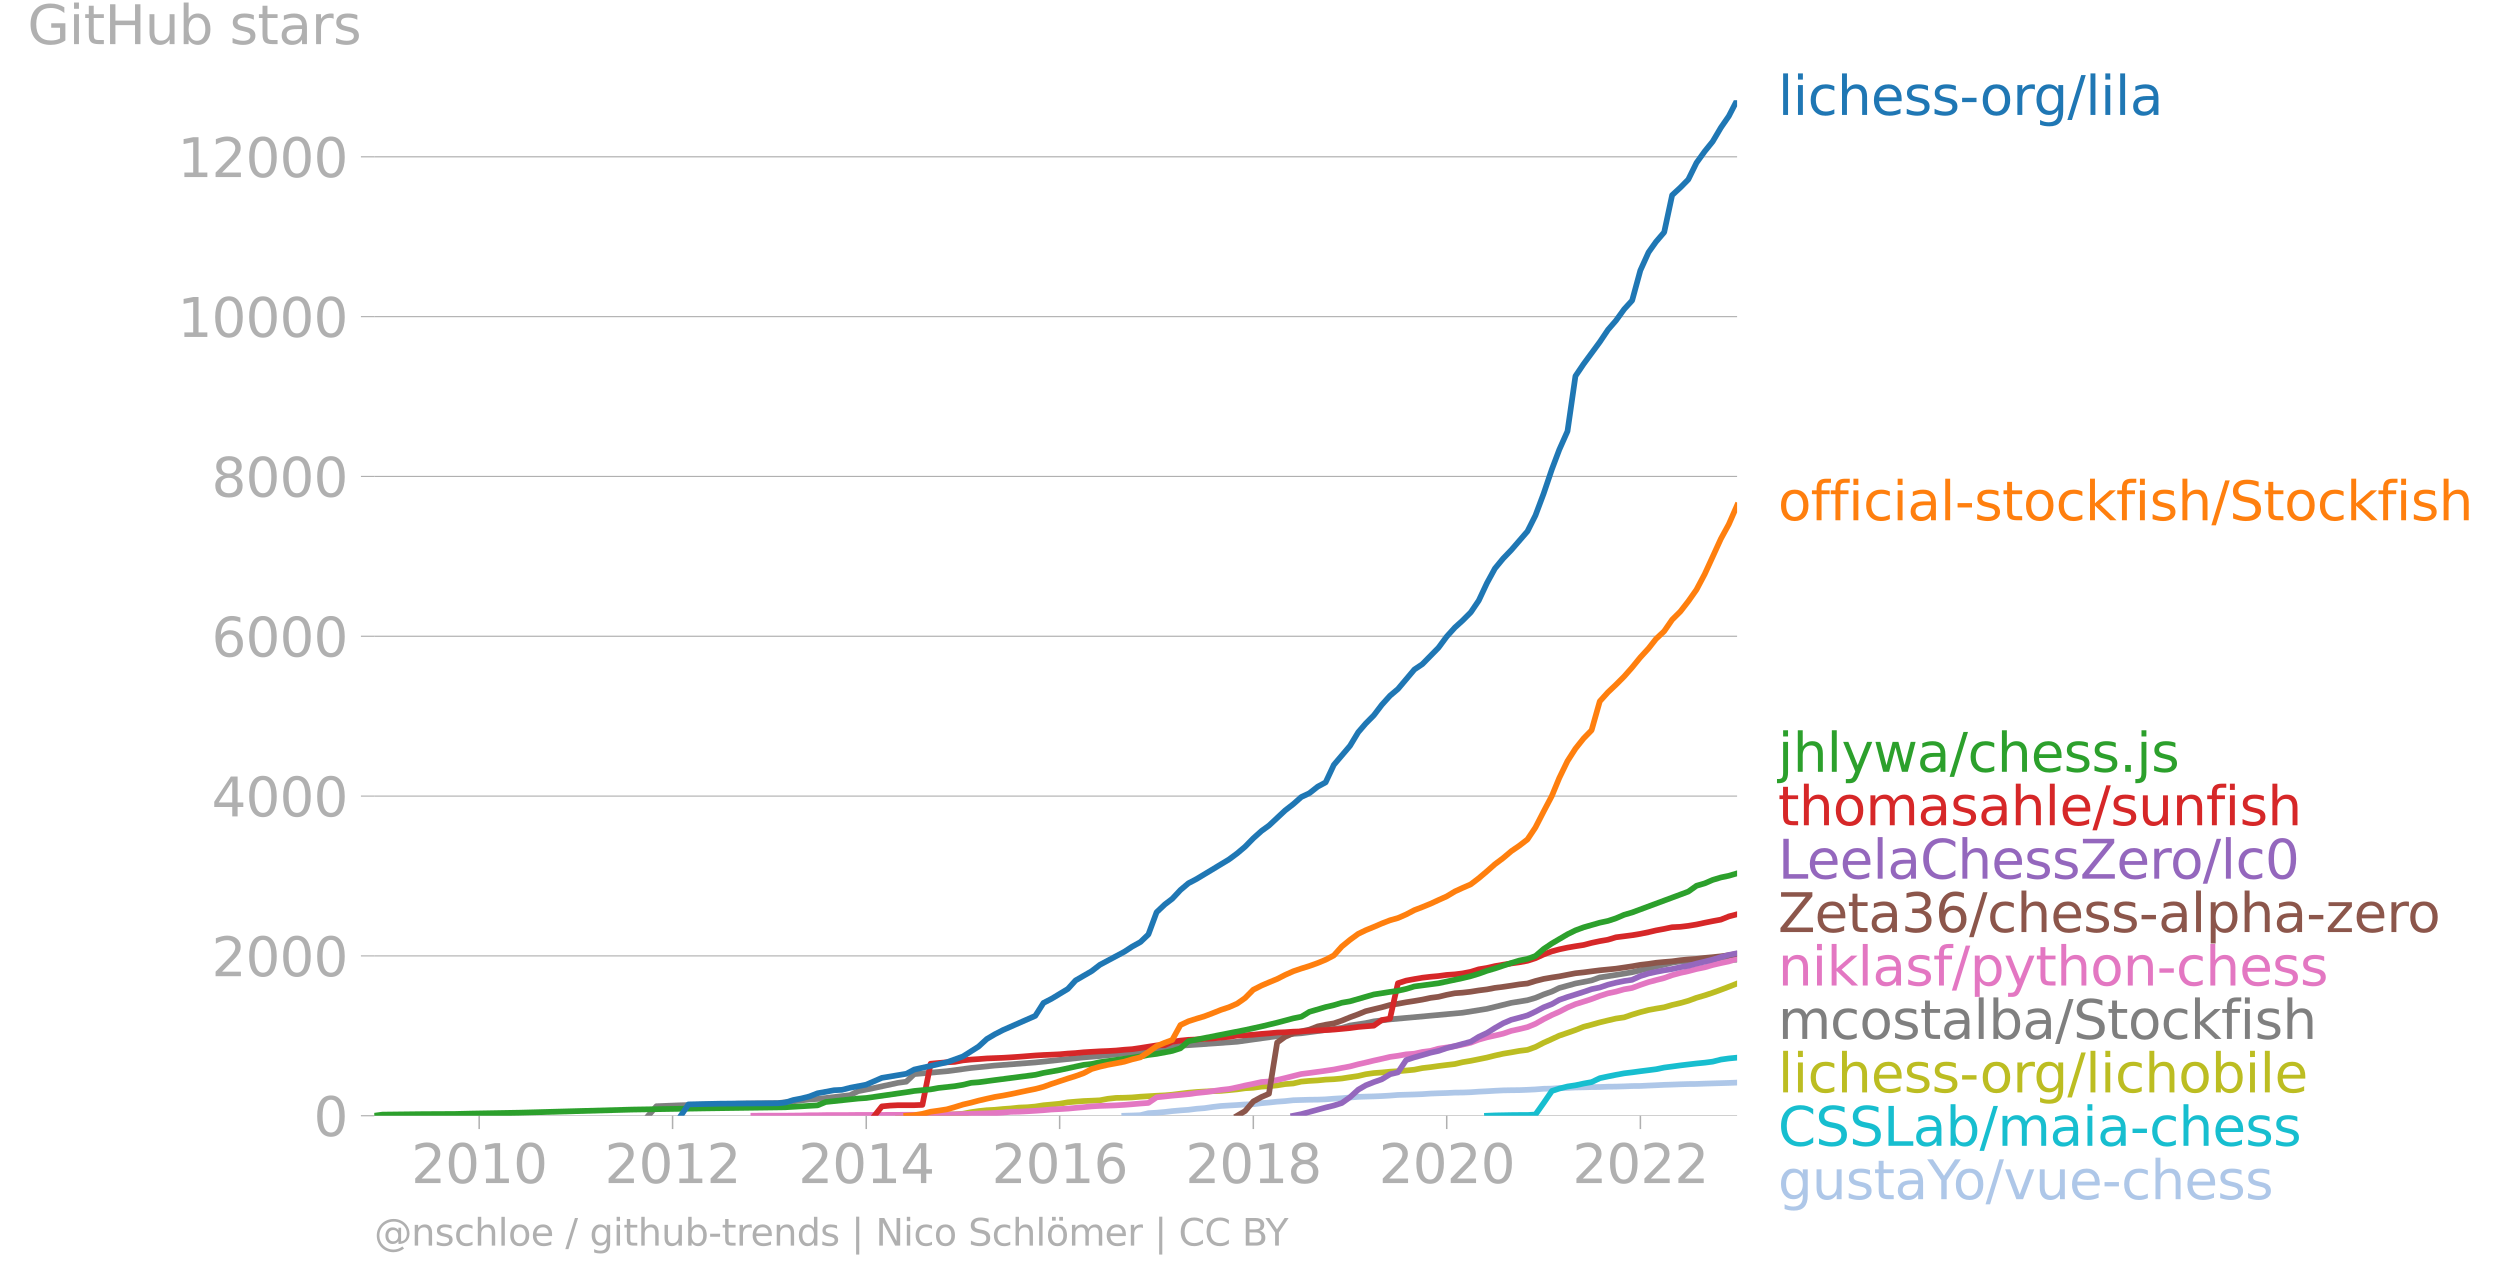 <svg xmlns="http://www.w3.org/2000/svg" xmlns:xlink="http://www.w3.org/1999/xlink" width="873.479" height="447.866" viewBox="0 0 655.109 335.899"><defs><style>*{stroke-linejoin:round;stroke-linecap:butt}</style></defs><g id="figure_1"><path id="patch_1" d="M0 335.9h655.109V0H0v335.9z" style="fill:none"/><g id="axes_1"><path id="patch_2" d="M98.073 292.372h357.12V26.26H98.073v266.112z" style="fill:none"/><g id="matplotlib.axis_1"><g id="xtick_1"><g id="line2d_1"><defs><path id="m036411ef02" d="M0 0v3.5" style="stroke:#b0b0b0;stroke-width:.4"/></defs><use xlink:href="#m036411ef02" x="125.565" y="292.372" style="fill:#b0b0b0;stroke:#b0b0b0;stroke-width:.4"/></g><g id="text_1" style="fill:#b0b0b0" transform="matrix(.14 0 0 -.14 107.75 310.01)"><defs><path id="DejaVuSans-32" d="M1228 531h2203V0H469v531q359 372 979 998 621 627 780 809 303 340 423 576 121 236 121 464 0 372-261 606-261 235-680 235-297 0-627-103-329-103-704-313v638q381 153 712 231 332 78 607 78 725 0 1156-363 431-362 431-968 0-288-108-546-107-257-392-607-78-91-497-524-418-433-1181-1211z" transform="scale(.016)"/><path id="DejaVuSans-30" d="M2034 4250q-487 0-733-480-245-479-245-1442 0-959 245-1439 246-480 733-480 491 0 736 480 246 480 246 1439 0 963-246 1442-245 480-736 480zm0 500q785 0 1199-621 414-620 414-1801 0-1178-414-1799Q2819-91 2034-91q-784 0-1198 620-414 621-414 1799 0 1181 414 1801 414 621 1198 621z" transform="scale(.016)"/><path id="DejaVuSans-31" d="M794 531h1031v3560L703 3866v575l1116 225h631V531h1031V0H794v531z" transform="scale(.016)"/></defs><use xlink:href="#DejaVuSans-32"/><use xlink:href="#DejaVuSans-30" x="63.623"/><use xlink:href="#DejaVuSans-31" x="127.246"/><use xlink:href="#DejaVuSans-30" x="190.869"/></g></g><g id="xtick_2"><use xlink:href="#m036411ef02" id="line2d_2" x="176.245" y="292.372" style="fill:#b0b0b0;stroke:#b0b0b0;stroke-width:.4"/><g id="text_2" style="fill:#b0b0b0" transform="matrix(.14 0 0 -.14 158.43 310.01)"><use xlink:href="#DejaVuSans-32"/><use xlink:href="#DejaVuSans-30" x="63.623"/><use xlink:href="#DejaVuSans-31" x="127.246"/><use xlink:href="#DejaVuSans-32" x="190.869"/></g></g><g id="xtick_3"><use xlink:href="#m036411ef02" id="line2d_3" x="226.995" y="292.372" style="fill:#b0b0b0;stroke:#b0b0b0;stroke-width:.4"/><g id="text_3" style="fill:#b0b0b0" transform="matrix(.14 0 0 -.14 209.18 310.01)"><defs><path id="DejaVuSans-34" d="M2419 4116 825 1625h1594v2491zm-166 550h794V1625h666v-525h-666V0h-628v1100H313v609l1940 2957z" transform="scale(.016)"/></defs><use xlink:href="#DejaVuSans-32"/><use xlink:href="#DejaVuSans-30" x="63.623"/><use xlink:href="#DejaVuSans-31" x="127.246"/><use xlink:href="#DejaVuSans-34" x="190.869"/></g></g><g id="xtick_4"><use xlink:href="#m036411ef02" id="line2d_4" x="277.674" y="292.372" style="fill:#b0b0b0;stroke:#b0b0b0;stroke-width:.4"/><g id="text_4" style="fill:#b0b0b0" transform="matrix(.14 0 0 -.14 259.86 310.01)"><defs><path id="DejaVuSans-36" d="M2113 2584q-425 0-674-291-248-290-248-796 0-503 248-796 249-292 674-292t673 292q248 293 248 796 0 506-248 796-248 291-673 291zm1253 1979v-575q-238 112-480 171-242 60-480 60-625 0-955-422-329-422-376-1275 184 272 462 417 279 145 613 145 703 0 1111-427 408-426 408-1160 0-719-425-1154Q2819-91 2113-91q-810 0-1238 620-428 621-428 1799 0 1106 525 1764t1409 658q238 0 480-47t505-140z" transform="scale(.016)"/></defs><use xlink:href="#DejaVuSans-32"/><use xlink:href="#DejaVuSans-30" x="63.623"/><use xlink:href="#DejaVuSans-31" x="127.246"/><use xlink:href="#DejaVuSans-36" x="190.869"/></g></g><g id="xtick_5"><use xlink:href="#m036411ef02" id="line2d_5" x="328.424" y="292.372" style="fill:#b0b0b0;stroke:#b0b0b0;stroke-width:.4"/><g id="text_5" style="fill:#b0b0b0" transform="matrix(.14 0 0 -.14 310.609 310.01)"><defs><path id="DejaVuSans-38" d="M2034 2216q-450 0-708-241-257-241-257-662 0-422 257-663 258-241 708-241t709 242q260 243 260 662 0 421-258 662-257 241-711 241zm-631 268q-406 100-633 378-226 279-226 679 0 559 398 884 399 325 1092 325 697 0 1094-325t397-884q0-400-227-679-226-278-629-378 456-106 710-416 255-309 255-755 0-679-414-1042Q2806-91 2034-91q-771 0-1186 362-414 363-414 1042 0 446 256 755 257 310 713 416zm-231 997q0-362 226-565 227-203 636-203 407 0 636 203 230 203 230 565 0 363-230 566-229 203-636 203-409 0-636-203-226-203-226-566z" transform="scale(.016)"/></defs><use xlink:href="#DejaVuSans-32"/><use xlink:href="#DejaVuSans-30" x="63.623"/><use xlink:href="#DejaVuSans-31" x="127.246"/><use xlink:href="#DejaVuSans-38" x="190.869"/></g></g><g id="xtick_6"><use xlink:href="#m036411ef02" id="line2d_6" x="379.104" y="292.372" style="fill:#b0b0b0;stroke:#b0b0b0;stroke-width:.4"/><g id="text_6" style="fill:#b0b0b0" transform="matrix(.14 0 0 -.14 361.289 310.01)"><use xlink:href="#DejaVuSans-32"/><use xlink:href="#DejaVuSans-30" x="63.623"/><use xlink:href="#DejaVuSans-32" x="127.246"/><use xlink:href="#DejaVuSans-30" x="190.869"/></g></g><g id="xtick_7"><use xlink:href="#m036411ef02" id="line2d_7" x="429.853" y="292.372" style="fill:#b0b0b0;stroke:#b0b0b0;stroke-width:.4"/><g id="text_7" style="fill:#b0b0b0" transform="matrix(.14 0 0 -.14 412.038 310.01)"><use xlink:href="#DejaVuSans-32"/><use xlink:href="#DejaVuSans-30" x="63.623"/><use xlink:href="#DejaVuSans-32" x="127.246"/><use xlink:href="#DejaVuSans-32" x="190.869"/></g></g></g><g id="matplotlib.axis_2"><g id="ytick_1"><path id="line2d_8" d="M98.073 292.372h357.12" clip-path="url(#p39584c2c31)" style="fill:none;stroke:#b0b0b0;stroke-width:.3;stroke-linecap:square"/><g id="line2d_9"><defs><path id="m93fa49e239" d="M0 0h-3.5" style="stroke:#b0b0b0;stroke-width:.3"/></defs><use xlink:href="#m93fa49e239" x="98.073" y="292.372" style="fill:#b0b0b0;stroke:#b0b0b0;stroke-width:.3"/></g><use xlink:href="#DejaVuSans-30" id="text_8" style="fill:#b0b0b0" transform="matrix(.14 0 0 -.14 82.166 297.69)"/></g><g id="ytick_2"><path id="line2d_10" d="M98.073 250.491h357.12" clip-path="url(#p39584c2c31)" style="fill:none;stroke:#b0b0b0;stroke-width:.3;stroke-linecap:square"/><use xlink:href="#m93fa49e239" id="line2d_11" x="98.073" y="250.491" style="fill:#b0b0b0;stroke:#b0b0b0;stroke-width:.3"/><g id="text_9" style="fill:#b0b0b0" transform="matrix(.14 0 0 -.14 55.443 255.81)"><use xlink:href="#DejaVuSans-32"/><use xlink:href="#DejaVuSans-30" x="63.623"/><use xlink:href="#DejaVuSans-30" x="127.246"/><use xlink:href="#DejaVuSans-30" x="190.869"/></g></g><g id="ytick_3"><path id="line2d_12" d="M98.073 208.61h357.12" clip-path="url(#p39584c2c31)" style="fill:none;stroke:#b0b0b0;stroke-width:.3;stroke-linecap:square"/><use xlink:href="#m93fa49e239" id="line2d_13" x="98.073" y="208.61" style="fill:#b0b0b0;stroke:#b0b0b0;stroke-width:.3"/><g id="text_10" style="fill:#b0b0b0" transform="matrix(.14 0 0 -.14 55.443 213.929)"><use xlink:href="#DejaVuSans-34"/><use xlink:href="#DejaVuSans-30" x="63.623"/><use xlink:href="#DejaVuSans-30" x="127.246"/><use xlink:href="#DejaVuSans-30" x="190.869"/></g></g><g id="ytick_4"><path id="line2d_14" d="M98.073 166.729h357.12" clip-path="url(#p39584c2c31)" style="fill:none;stroke:#b0b0b0;stroke-width:.3;stroke-linecap:square"/><use xlink:href="#m93fa49e239" id="line2d_15" x="98.073" y="166.729" style="fill:#b0b0b0;stroke:#b0b0b0;stroke-width:.3"/><g id="text_11" style="fill:#b0b0b0" transform="matrix(.14 0 0 -.14 55.443 172.048)"><use xlink:href="#DejaVuSans-36"/><use xlink:href="#DejaVuSans-30" x="63.623"/><use xlink:href="#DejaVuSans-30" x="127.246"/><use xlink:href="#DejaVuSans-30" x="190.869"/></g></g><g id="ytick_5"><path id="line2d_16" d="M98.073 124.848h357.12" clip-path="url(#p39584c2c31)" style="fill:none;stroke:#b0b0b0;stroke-width:.3;stroke-linecap:square"/><use xlink:href="#m93fa49e239" id="line2d_17" x="98.073" y="124.848" style="fill:#b0b0b0;stroke:#b0b0b0;stroke-width:.3"/><g id="text_12" style="fill:#b0b0b0" transform="matrix(.14 0 0 -.14 55.443 130.167)"><use xlink:href="#DejaVuSans-38"/><use xlink:href="#DejaVuSans-30" x="63.623"/><use xlink:href="#DejaVuSans-30" x="127.246"/><use xlink:href="#DejaVuSans-30" x="190.869"/></g></g><g id="ytick_6"><path id="line2d_18" d="M98.073 82.967h357.12" clip-path="url(#p39584c2c31)" style="fill:none;stroke:#b0b0b0;stroke-width:.3;stroke-linecap:square"/><use xlink:href="#m93fa49e239" id="line2d_19" x="98.073" y="82.967" style="fill:#b0b0b0;stroke:#b0b0b0;stroke-width:.3"/><g id="text_13" style="fill:#b0b0b0" transform="matrix(.14 0 0 -.14 46.536 88.286)"><use xlink:href="#DejaVuSans-31"/><use xlink:href="#DejaVuSans-30" x="63.623"/><use xlink:href="#DejaVuSans-30" x="127.246"/><use xlink:href="#DejaVuSans-30" x="190.869"/><use xlink:href="#DejaVuSans-30" x="254.492"/></g></g><g id="ytick_7"><path id="line2d_20" d="M98.073 41.086h357.12" clip-path="url(#p39584c2c31)" style="fill:none;stroke:#b0b0b0;stroke-width:.3;stroke-linecap:square"/><use xlink:href="#m93fa49e239" id="line2d_21" x="98.073" y="41.086" style="fill:#b0b0b0;stroke:#b0b0b0;stroke-width:.3"/><g id="text_14" style="fill:#b0b0b0" transform="matrix(.14 0 0 -.14 46.536 46.405)"><use xlink:href="#DejaVuSans-31"/><use xlink:href="#DejaVuSans-32" x="63.623"/><use xlink:href="#DejaVuSans-30" x="127.246"/><use xlink:href="#DejaVuSans-30" x="190.869"/><use xlink:href="#DejaVuSans-30" x="254.492"/></g></g><g id="text_15" style="fill:#b0b0b0" transform="matrix(.14 0 0 -.14 7.2 11.563)"><defs><path id="DejaVuSans-47" d="M3809 666v1253H2778v519h1656V434q-365-259-806-392-440-133-940-133-1094 0-1712 639-617 640-617 1780 0 1144 617 1783 618 639 1712 639 456 0 867-113 411-112 758-331v-672q-350 297-744 447t-828 150q-857 0-1287-478-429-478-429-1425 0-944 429-1422 430-478 1287-478 334 0 596 58 263 58 472 180z" transform="scale(.016)"/><path id="DejaVuSans-69" d="M603 3500h575V0H603v3500zm0 1363h575v-729H603v729z" transform="scale(.016)"/><path id="DejaVuSans-74" d="M1172 4494v-994h1184v-447H1172V1153q0-428 117-550t477-122h590V0h-590q-666 0-919 248-253 249-253 905v1900H172v447h422v994h578z" transform="scale(.016)"/><path id="DejaVuSans-48" d="M628 4666h631V2753h2294v1913h631V0h-631v2222H1259V0H628v4666z" transform="scale(.016)"/><path id="DejaVuSans-75" d="M544 1381v2119h575V1403q0-497 193-746 194-248 582-248 465 0 735 297 271 297 271 810v1984h575V0h-575v538q-209-319-486-474-276-155-642-155-603 0-916 375-312 375-312 1097zm1447 2203z" transform="scale(.016)"/><path id="DejaVuSans-62" d="M3116 1747q0 634-261 995t-717 361q-457 0-718-361t-261-995q0-634 261-995t718-361q456 0 717 361t261 995zM1159 2969q182 312 458 463 277 152 661 152 638 0 1036-506 399-506 399-1331T3314 415Q2916-91 2278-91q-384 0-661 152-276 152-458 464V0H581v4863h578V2969z" transform="scale(.016)"/><path id="DejaVuSans-73" d="M2834 3397v-544q-243 125-506 187-262 63-544 63-428 0-642-131t-214-394q0-200 153-314t616-217l197-44q612-131 870-370t258-667q0-488-386-773Q2250-91 1575-91q-281 0-586 55T347 128v594q319-166 628-249 309-82 613-82 406 0 624 139 219 139 219 392 0 234-158 359-157 125-692 241l-200 47q-534 112-772 345-237 233-237 639 0 494 350 762 350 269 994 269 318 0 599-47 282-46 519-140z" transform="scale(.016)"/><path id="DejaVuSans-61" d="M2194 1759q-697 0-966-159t-269-544q0-306 202-486 202-179 548-179 479 0 768 339t289 901v128h-572zm1147 238V0h-575v531q-197-318-491-470T1556-91q-537 0-855 302-317 302-317 808 0 590 395 890 396 300 1180 300h807v57q0 397-261 614t-733 217q-300 0-585-72-284-72-546-216v532q315 122 612 182 297 61 578 61 760 0 1135-394 375-393 375-1193z" transform="scale(.016)"/><path id="DejaVuSans-72" d="M2631 2963q-97 56-211 82-114 27-251 27-488 0-749-317t-261-911V0H581v3500h578v-544q182 319 472 473 291 155 707 155 59 0 131-8 72-7 159-23l3-590z" transform="scale(.016)"/></defs><use xlink:href="#DejaVuSans-47"/><use xlink:href="#DejaVuSans-69" x="77.49"/><use xlink:href="#DejaVuSans-74" x="105.273"/><use xlink:href="#DejaVuSans-48" x="144.482"/><use xlink:href="#DejaVuSans-75" x="219.678"/><use xlink:href="#DejaVuSans-62" x="283.057"/><use xlink:href="#DejaVuSans-20" x="346.533"/><use xlink:href="#DejaVuSans-73" x="378.32"/><use xlink:href="#DejaVuSans-74" x="430.42"/><use xlink:href="#DejaVuSans-61" x="469.629"/><use xlink:href="#DejaVuSans-72" x="530.908"/><use xlink:href="#DejaVuSans-73" x="572.021"/></g></g><path id="line2d_22" d="m294.614 292.372 2.083-.063 2.152-.084 2.083-.523 2.152-.126 2.152-.188 1.944-.23 2.152-.189 2.083-.147 2.152-.272 2.083-.167 2.152-.314 2.152-.252 2.083-.125 2.152-.126 2.083-.147 2.152-.062 2.152-.273 1.944-.167 2.152-.23 2.083-.147 2.152-.23 2.083-.063 2.152-.063 2.152-.021 2.083-.084 2.152-.167 2.083-.126 2.152-.188 2.152-.168 1.944-.063 2.152-.063 2.083-.083 2.152-.126 2.083-.168 2.152-.062 2.152-.063 2.083-.084 2.152-.147 2.083-.083 2.152-.063 2.152-.105 2.013-.02 2.152-.085 2.083-.146 2.152-.105 2.083-.125 2.152-.105 2.152-.042 2.083-.021 2.152-.084 2.083-.104 2.152-.168 2.152-.042 1.944-.146 2.152-.042 2.083-.105 2.152-.042 2.083-.063 2.152-.02 2.152-.084 2.083-.021 2.152-.063 2.083-.084 2.152-.02 2.152-.106 1.944-.083 2.152-.105 2.083-.063 2.152-.084 2.083-.062 2.152-.021 2.152-.084 2.083-.063 2.152-.063 2.083-.063 2.152-.083" clip-path="url(#p39584c2c31)" style="fill:none;stroke:#aec7e8;stroke-width:1.5;stroke-linecap:square"/><path id="line2d_23" d="m389.656 292.372 2.083-.084 2.152-.042 2.152-.042 2.083-.02h2.152l2.083-.126 2.152-3.036 2.152-3.142 1.944-.628 2.152-.544 2.083-.314 2.152-.461 2.083-.377 2.152-1.026 2.152-.46 2.083-.42 2.152-.397 2.083-.252 2.152-.293 2.152-.272 1.944-.251 2.152-.44 2.083-.272 2.152-.294 2.083-.25 2.152-.252 2.152-.21 2.083-.272 2.152-.544 2.083-.293 2.152-.21" clip-path="url(#p39584c2c31)" style="fill:none;stroke:#17becf;stroke-width:1.5;stroke-linecap:square"/><path id="line2d_24" d="m235.326 292.372 2.152-.084 2.082-.063 2.153-.041 2.152-.084 2.082-.063h2.153l2.082-.021 2.153-.168 2.152-.418 1.944-.273 2.152-.23 2.082-.105 2.153-.209 2.082-.147 2.153-.23 2.152-.084 2.082-.188 2.153-.335 2.082-.189 2.152-.21 2.153-.376 2.013-.168 2.152-.167 2.083-.084 2.152-.105 2.083-.397 2.152-.23 2.152-.043 2.083-.083 2.152-.189 2.083-.125 2.152-.126 2.152-.105 1.944-.167 2.152-.273 2.083-.25 2.152-.19 2.083-.125 2.152-.084 2.152-.083 2.083-.189 2.152-.21 2.083-.293 2.152-.125 2.152-.293 1.944-.126 2.152-.21 2.083-.334 2.152-.168 2.083-.482 2.152-.188 2.152-.126 2.083-.21 2.152-.104 2.083-.188 2.152-.335 2.152-.314 1.944-.461 2.152-.314 2.083-.147 2.152-.21 2.083-.125 2.152-.188 2.152-.21 2.083-.419 2.152-.25 2.083-.294 2.152-.272 2.152-.252 2.013-.481 2.152-.356 2.083-.419 2.152-.44 2.083-.523 2.152-.482 2.152-.356 2.083-.377 2.152-.272 2.083-.754 2.152-1.11 2.152-.963 1.944-.9 2.152-.733 2.083-.733 2.152-.859 2.083-.544 2.152-.608 2.152-.523 2.083-.482 2.152-.314 2.083-.712 2.152-.649 2.152-.565 1.944-.356 2.152-.356 2.083-.608 2.152-.502 2.083-.586 2.152-.796 2.152-.628 2.083-.691 2.152-.775 2.083-.796 2.152-.838" clip-path="url(#p39584c2c31)" style="fill:none;stroke:#bcbd22;stroke-width:1.5;stroke-linecap:square"/><g id="text_16" style="fill:#1f77b4" transform="matrix(.14 0 0 -.14 465.907 30.123)"><defs><path id="DejaVuSans-6c" d="M603 4863h575V0H603v4863z" transform="scale(.016)"/><path id="DejaVuSans-63" d="M3122 3366v-538q-244 135-489 202t-495 67q-560 0-870-355-309-354-309-995t309-996q310-354 870-354 250 0 495 67t489 202V134Q2881 22 2623-34q-257-57-548-57-791 0-1257 497-465 497-465 1341 0 856 470 1346 471 491 1290 491 265 0 518-55 253-54 491-163z" transform="scale(.016)"/><path id="DejaVuSans-68" d="M3513 2113V0h-575v2094q0 497-194 743-194 247-581 247-466 0-735-297-269-296-269-809V0H581v4863h578V2956q207 316 486 472 280 156 646 156 603 0 912-373 310-373 310-1098z" transform="scale(.016)"/><path id="DejaVuSans-65" d="M3597 1894v-281H953q38-594 358-905t892-311q331 0 642 81t618 244V178Q3153 47 2828-22t-659-69q-838 0-1327 487-489 488-489 1320 0 859 464 1363 464 505 1252 505 706 0 1117-455 411-454 411-1235zm-575 169q-6 471-264 752-258 282-683 282-481 0-770-272t-333-766l2050 4z" transform="scale(.016)"/><path id="DejaVuSans-2d" d="M313 2009h1684v-512H313v512z" transform="scale(.016)"/><path id="DejaVuSans-6f" d="M1959 3097q-462 0-731-361t-269-989q0-628 267-989 268-361 733-361 460 0 728 362 269 363 269 988 0 622-269 986-268 364-728 364zm0 487q750 0 1178-488 429-487 429-1349 0-859-429-1349Q2709-91 1959-91q-753 0-1180 489-426 490-426 1349 0 862 426 1349 427 488 1180 488z" transform="scale(.016)"/><path id="DejaVuSans-67" d="M2906 1791q0 625-258 968-257 344-723 344-462 0-720-344-258-343-258-968 0-622 258-966t720-344q466 0 723 344 258 344 258 966zm575-1357q0-893-397-1329-396-436-1215-436-303 0-572 45t-522 139v559q253-137 500-202 247-66 503-66 566 0 847 295t281 892v285q-178-310-456-463T1784 0Q1141 0 747 490 353 981 353 1791q0 812 394 1302 394 491 1037 491 388 0 666-153t456-462v531h575V434z" transform="scale(.016)"/><path id="DejaVuSans-2f" d="M1625 4666h531L531-594H0l1625 5260z" transform="scale(.016)"/></defs><use xlink:href="#DejaVuSans-6c"/><use xlink:href="#DejaVuSans-69" x="27.783"/><use xlink:href="#DejaVuSans-63" x="55.566"/><use xlink:href="#DejaVuSans-68" x="110.547"/><use xlink:href="#DejaVuSans-65" x="173.926"/><use xlink:href="#DejaVuSans-73" x="235.449"/><use xlink:href="#DejaVuSans-73" x="287.549"/><use xlink:href="#DejaVuSans-2d" x="339.648"/><use xlink:href="#DejaVuSans-6f" x="377.607"/><use xlink:href="#DejaVuSans-72" x="438.789"/><use xlink:href="#DejaVuSans-67" x="478.152"/><use xlink:href="#DejaVuSans-2f" x="541.629"/><use xlink:href="#DejaVuSans-6c" x="575.32"/><use xlink:href="#DejaVuSans-69" x="603.104"/><use xlink:href="#DejaVuSans-6c" x="630.887"/><use xlink:href="#DejaVuSans-61" x="658.67"/></g><g id="text_17" style="fill:#ff7f0e" transform="matrix(.14 0 0 -.14 465.907 136.333)"><defs><path id="DejaVuSans-66" d="M2375 4863v-479h-550q-309 0-430-125-120-125-120-450v-309h947v-447h-947V0H697v3053H147v447h550v244q0 584 272 851 272 268 862 268h544z" transform="scale(.016)"/><path id="DejaVuSans-6b" d="M581 4863h578V1991l1716 1509h734L1753 1863 3688 0h-750L1159 1709V0H581v4863z" transform="scale(.016)"/><path id="DejaVuSans-53" d="M3425 4513v-616q-359 172-678 256-319 85-616 85-515 0-795-200t-280-569q0-310 186-468 186-157 705-254l381-78q706-135 1042-474t336-907q0-679-455-1029Q2797-91 1919-91q-331 0-705 75-373 75-773 222v650q384-215 753-325 369-109 725-109 540 0 834 212 294 213 294 607 0 343-211 537t-692 291l-385 75q-706 140-1022 440-315 300-315 835 0 619 436 975t1201 356q329 0 669-60 341-59 697-177z" transform="scale(.016)"/></defs><use xlink:href="#DejaVuSans-6f"/><use xlink:href="#DejaVuSans-66" x="61.182"/><use xlink:href="#DejaVuSans-66" x="96.387"/><use xlink:href="#DejaVuSans-69" x="131.592"/><use xlink:href="#DejaVuSans-63" x="159.375"/><use xlink:href="#DejaVuSans-69" x="214.355"/><use xlink:href="#DejaVuSans-61" x="242.139"/><use xlink:href="#DejaVuSans-6c" x="303.418"/><use xlink:href="#DejaVuSans-2d" x="331.201"/><use xlink:href="#DejaVuSans-73" x="367.285"/><use xlink:href="#DejaVuSans-74" x="419.385"/><use xlink:href="#DejaVuSans-6f" x="458.594"/><use xlink:href="#DejaVuSans-63" x="519.775"/><use xlink:href="#DejaVuSans-6b" x="574.756"/><use xlink:href="#DejaVuSans-66" x="632.666"/><use xlink:href="#DejaVuSans-69" x="667.871"/><use xlink:href="#DejaVuSans-73" x="695.654"/><use xlink:href="#DejaVuSans-68" x="747.754"/><use xlink:href="#DejaVuSans-2f" x="811.133"/><use xlink:href="#DejaVuSans-53" x="844.824"/><use xlink:href="#DejaVuSans-74" x="908.301"/><use xlink:href="#DejaVuSans-6f" x="947.51"/><use xlink:href="#DejaVuSans-63" x="1008.691"/><use xlink:href="#DejaVuSans-6b" x="1063.672"/><use xlink:href="#DejaVuSans-66" x="1121.582"/><use xlink:href="#DejaVuSans-69" x="1156.787"/><use xlink:href="#DejaVuSans-73" x="1184.57"/><use xlink:href="#DejaVuSans-68" x="1236.67"/></g><g id="text_18" style="fill:#2ca02c" transform="matrix(.14 0 0 -.14 465.907 202.249)"><defs><path id="DejaVuSans-6a" d="M603 3500h575V-63q0-668-255-968-254-300-820-300h-219v487H38q328 0 446 152Q603-541 603-63v3563zm0 1363h575v-729H603v729z" transform="scale(.016)"/><path id="DejaVuSans-79" d="M2059-325q-243-625-475-815-231-191-618-191H506v481h338q237 0 368 113 132 112 291 531l103 262L191 3500h609L1894 763l1094 2737h609L2059-325z" transform="scale(.016)"/><path id="DejaVuSans-77" d="M269 3500h575l719-2731 715 2731h678l719-2731 716 2731h575L4050 0h-678l-753 2869L1863 0h-679L269 3500z" transform="scale(.016)"/><path id="DejaVuSans-2e" d="M684 794h660V0H684v794z" transform="scale(.016)"/></defs><use xlink:href="#DejaVuSans-6a"/><use xlink:href="#DejaVuSans-68" x="27.783"/><use xlink:href="#DejaVuSans-6c" x="91.162"/><use xlink:href="#DejaVuSans-79" x="118.945"/><use xlink:href="#DejaVuSans-77" x="178.125"/><use xlink:href="#DejaVuSans-61" x="259.912"/><use xlink:href="#DejaVuSans-2f" x="321.191"/><use xlink:href="#DejaVuSans-63" x="354.883"/><use xlink:href="#DejaVuSans-68" x="409.863"/><use xlink:href="#DejaVuSans-65" x="473.242"/><use xlink:href="#DejaVuSans-73" x="534.766"/><use xlink:href="#DejaVuSans-73" x="586.865"/><use xlink:href="#DejaVuSans-2e" x="638.965"/><use xlink:href="#DejaVuSans-6a" x="670.752"/><use xlink:href="#DejaVuSans-73" x="698.535"/></g><g id="text_19" style="fill:#d62728" transform="matrix(.14 0 0 -.14 465.907 216.249)"><defs><path id="DejaVuSans-6d" d="M3328 2828q216 388 516 572t706 184q547 0 844-383 297-382 297-1088V0h-578v2094q0 503-179 746-178 244-543 244-447 0-707-297-259-296-259-809V0h-578v2094q0 506-178 748t-550 242q-441 0-701-298-259-298-259-808V0H581v3500h578v-544q197 322 472 475t653 153q382 0 649-194 267-193 395-562z" transform="scale(.016)"/><path id="DejaVuSans-6e" d="M3513 2113V0h-575v2094q0 497-194 743-194 247-581 247-466 0-735-297-269-296-269-809V0H581v3500h578v-544q207 316 486 472 280 156 646 156 603 0 912-373 310-373 310-1098z" transform="scale(.016)"/></defs><use xlink:href="#DejaVuSans-74"/><use xlink:href="#DejaVuSans-68" x="39.209"/><use xlink:href="#DejaVuSans-6f" x="102.588"/><use xlink:href="#DejaVuSans-6d" x="163.77"/><use xlink:href="#DejaVuSans-61" x="261.182"/><use xlink:href="#DejaVuSans-73" x="322.461"/><use xlink:href="#DejaVuSans-61" x="374.561"/><use xlink:href="#DejaVuSans-68" x="435.84"/><use xlink:href="#DejaVuSans-6c" x="499.219"/><use xlink:href="#DejaVuSans-65" x="527.002"/><use xlink:href="#DejaVuSans-2f" x="588.525"/><use xlink:href="#DejaVuSans-73" x="622.217"/><use xlink:href="#DejaVuSans-75" x="674.316"/><use xlink:href="#DejaVuSans-6e" x="737.695"/><use xlink:href="#DejaVuSans-66" x="801.074"/><use xlink:href="#DejaVuSans-69" x="836.279"/><use xlink:href="#DejaVuSans-73" x="864.063"/><use xlink:href="#DejaVuSans-68" x="916.162"/></g><g id="text_20" style="fill:#9467bd" transform="matrix(.14 0 0 -.14 465.907 230.249)"><defs><path id="DejaVuSans-4c" d="M628 4666h631V531h2272V0H628v4666z" transform="scale(.016)"/><path id="DejaVuSans-43" d="M4122 4306v-665q-319 297-680 443-361 147-767 147-800 0-1225-489t-425-1414q0-922 425-1411t1225-489q406 0 767 147t680 444V359q-331-225-702-338-370-112-782-112-1060 0-1670 648-609 649-609 1771 0 1125 609 1773 610 649 1670 649 418 0 788-111 371-111 696-333z" transform="scale(.016)"/><path id="DejaVuSans-5a" d="M359 4666h3666v-482L1075 531h3022V0H288v481l2950 3653H359v532z" transform="scale(.016)"/></defs><use xlink:href="#DejaVuSans-4c"/><use xlink:href="#DejaVuSans-65" x="53.963"/><use xlink:href="#DejaVuSans-65" x="115.486"/><use xlink:href="#DejaVuSans-6c" x="177.01"/><use xlink:href="#DejaVuSans-61" x="204.793"/><use xlink:href="#DejaVuSans-43" x="266.072"/><use xlink:href="#DejaVuSans-68" x="335.896"/><use xlink:href="#DejaVuSans-65" x="399.275"/><use xlink:href="#DejaVuSans-73" x="460.799"/><use xlink:href="#DejaVuSans-73" x="512.898"/><use xlink:href="#DejaVuSans-5a" x="564.998"/><use xlink:href="#DejaVuSans-65" x="633.504"/><use xlink:href="#DejaVuSans-72" x="695.027"/><use xlink:href="#DejaVuSans-6f" x="733.891"/><use xlink:href="#DejaVuSans-2f" x="795.072"/><use xlink:href="#DejaVuSans-6c" x="828.764"/><use xlink:href="#DejaVuSans-63" x="856.547"/><use xlink:href="#DejaVuSans-30" x="911.527"/></g><g id="text_21" style="fill:#8c564b" transform="matrix(.14 0 0 -.14 465.907 244.249)"><defs><path id="DejaVuSans-33" d="M2597 2516q453-97 707-404 255-306 255-756 0-690-475-1069Q2609-91 1734-91q-293 0-604 58T488 141v609q262-153 574-231 313-78 654-78 593 0 904 234t311 681q0 413-289 645-289 233-804 233h-544v519h569q465 0 712 186t247 536q0 359-255 551-254 193-729 193-260 0-557-57-297-56-653-174v562q360 100 674 150t592 50q719 0 1137-327 419-326 419-882 0-388-222-655t-631-370z" transform="scale(.016)"/><path id="DejaVuSans-70" d="M1159 525v-1856H581v4831h578v-531q182 312 458 463 277 152 661 152 638 0 1036-506 399-506 399-1331T3314 415Q2916-91 2278-91q-384 0-661 152-276 152-458 464zm1957 1222q0 634-261 995t-717 361q-457 0-718-361t-261-995q0-634 261-995t718-361q456 0 717 361t261 995z" transform="scale(.016)"/><path id="DejaVuSans-7a" d="M353 3500h2731v-525L922 459h2162V0H275v525l2163 2516H353v459z" transform="scale(.016)"/></defs><use xlink:href="#DejaVuSans-5a"/><use xlink:href="#DejaVuSans-65" x="68.506"/><use xlink:href="#DejaVuSans-74" x="130.029"/><use xlink:href="#DejaVuSans-61" x="169.238"/><use xlink:href="#DejaVuSans-33" x="230.518"/><use xlink:href="#DejaVuSans-36" x="294.141"/><use xlink:href="#DejaVuSans-2f" x="357.764"/><use xlink:href="#DejaVuSans-63" x="391.455"/><use xlink:href="#DejaVuSans-68" x="446.436"/><use xlink:href="#DejaVuSans-65" x="509.814"/><use xlink:href="#DejaVuSans-73" x="571.338"/><use xlink:href="#DejaVuSans-73" x="623.438"/><use xlink:href="#DejaVuSans-2d" x="675.537"/><use xlink:href="#DejaVuSans-61" x="711.621"/><use xlink:href="#DejaVuSans-6c" x="772.9"/><use xlink:href="#DejaVuSans-70" x="800.684"/><use xlink:href="#DejaVuSans-68" x="864.16"/><use xlink:href="#DejaVuSans-61" x="927.539"/><use xlink:href="#DejaVuSans-2d" x="988.818"/><use xlink:href="#DejaVuSans-7a" x="1024.902"/><use xlink:href="#DejaVuSans-65" x="1077.393"/><use xlink:href="#DejaVuSans-72" x="1138.916"/><use xlink:href="#DejaVuSans-6f" x="1177.779"/></g><g id="text_22" style="fill:#e377c2" transform="matrix(.14 0 0 -.14 465.907 258.249)"><use xlink:href="#DejaVuSans-6e"/><use xlink:href="#DejaVuSans-69" x="63.379"/><use xlink:href="#DejaVuSans-6b" x="91.162"/><use xlink:href="#DejaVuSans-6c" x="149.072"/><use xlink:href="#DejaVuSans-61" x="176.855"/><use xlink:href="#DejaVuSans-73" x="238.135"/><use xlink:href="#DejaVuSans-66" x="290.234"/><use xlink:href="#DejaVuSans-2f" x="325.439"/><use xlink:href="#DejaVuSans-70" x="359.131"/><use xlink:href="#DejaVuSans-79" x="422.607"/><use xlink:href="#DejaVuSans-74" x="481.787"/><use xlink:href="#DejaVuSans-68" x="520.996"/><use xlink:href="#DejaVuSans-6f" x="584.375"/><use xlink:href="#DejaVuSans-6e" x="645.557"/><use xlink:href="#DejaVuSans-2d" x="708.936"/><use xlink:href="#DejaVuSans-63" x="745.02"/><use xlink:href="#DejaVuSans-68" x="800"/><use xlink:href="#DejaVuSans-65" x="863.379"/><use xlink:href="#DejaVuSans-73" x="924.902"/><use xlink:href="#DejaVuSans-73" x="977.002"/></g><g id="text_23" style="fill:#7f7f7f" transform="matrix(.14 0 0 -.14 465.907 272.249)"><use xlink:href="#DejaVuSans-6d"/><use xlink:href="#DejaVuSans-63" x="97.412"/><use xlink:href="#DejaVuSans-6f" x="152.393"/><use xlink:href="#DejaVuSans-73" x="213.574"/><use xlink:href="#DejaVuSans-74" x="265.674"/><use xlink:href="#DejaVuSans-61" x="304.883"/><use xlink:href="#DejaVuSans-6c" x="366.162"/><use xlink:href="#DejaVuSans-62" x="393.945"/><use xlink:href="#DejaVuSans-61" x="457.422"/><use xlink:href="#DejaVuSans-2f" x="518.701"/><use xlink:href="#DejaVuSans-53" x="552.393"/><use xlink:href="#DejaVuSans-74" x="615.869"/><use xlink:href="#DejaVuSans-6f" x="655.078"/><use xlink:href="#DejaVuSans-63" x="716.26"/><use xlink:href="#DejaVuSans-6b" x="771.24"/><use xlink:href="#DejaVuSans-66" x="829.15"/><use xlink:href="#DejaVuSans-69" x="864.355"/><use xlink:href="#DejaVuSans-73" x="892.139"/><use xlink:href="#DejaVuSans-68" x="944.238"/></g><g id="text_24" style="fill:#bcbd22" transform="matrix(.14 0 0 -.14 465.907 286.249)"><use xlink:href="#DejaVuSans-6c"/><use xlink:href="#DejaVuSans-69" x="27.783"/><use xlink:href="#DejaVuSans-63" x="55.566"/><use xlink:href="#DejaVuSans-68" x="110.547"/><use xlink:href="#DejaVuSans-65" x="173.926"/><use xlink:href="#DejaVuSans-73" x="235.449"/><use xlink:href="#DejaVuSans-73" x="287.549"/><use xlink:href="#DejaVuSans-2d" x="339.648"/><use xlink:href="#DejaVuSans-6f" x="377.607"/><use xlink:href="#DejaVuSans-72" x="438.789"/><use xlink:href="#DejaVuSans-67" x="478.152"/><use xlink:href="#DejaVuSans-2f" x="541.629"/><use xlink:href="#DejaVuSans-6c" x="575.32"/><use xlink:href="#DejaVuSans-69" x="603.104"/><use xlink:href="#DejaVuSans-63" x="630.887"/><use xlink:href="#DejaVuSans-68" x="685.867"/><use xlink:href="#DejaVuSans-6f" x="749.246"/><use xlink:href="#DejaVuSans-62" x="810.428"/><use xlink:href="#DejaVuSans-69" x="873.904"/><use xlink:href="#DejaVuSans-6c" x="901.688"/><use xlink:href="#DejaVuSans-65" x="929.471"/></g><g id="text_25" style="fill:#17becf" transform="matrix(.14 0 0 -.14 465.907 300.249)"><use xlink:href="#DejaVuSans-43"/><use xlink:href="#DejaVuSans-53" x="69.824"/><use xlink:href="#DejaVuSans-53" x="133.301"/><use xlink:href="#DejaVuSans-4c" x="196.777"/><use xlink:href="#DejaVuSans-61" x="252.49"/><use xlink:href="#DejaVuSans-62" x="313.77"/><use xlink:href="#DejaVuSans-2f" x="377.246"/><use xlink:href="#DejaVuSans-6d" x="410.938"/><use xlink:href="#DejaVuSans-61" x="508.35"/><use xlink:href="#DejaVuSans-69" x="569.629"/><use xlink:href="#DejaVuSans-61" x="597.412"/><use xlink:href="#DejaVuSans-2d" x="658.691"/><use xlink:href="#DejaVuSans-63" x="694.775"/><use xlink:href="#DejaVuSans-68" x="749.756"/><use xlink:href="#DejaVuSans-65" x="813.135"/><use xlink:href="#DejaVuSans-73" x="874.658"/><use xlink:href="#DejaVuSans-73" x="926.758"/></g><g id="text_26" style="fill:#aec7e8" transform="matrix(.14 0 0 -.14 465.907 314.249)"><defs><path id="DejaVuSans-59" d="M-13 4666h679l1293-1919 1285 1919h678L2272 2222V0h-634v2222L-13 4666z" transform="scale(.016)"/><path id="DejaVuSans-76" d="M191 3500h609L1894 563l1094 2937h609L2284 0h-781L191 3500z" transform="scale(.016)"/></defs><use xlink:href="#DejaVuSans-67"/><use xlink:href="#DejaVuSans-75" x="63.477"/><use xlink:href="#DejaVuSans-73" x="126.855"/><use xlink:href="#DejaVuSans-74" x="178.955"/><use xlink:href="#DejaVuSans-61" x="218.164"/><use xlink:href="#DejaVuSans-59" x="279.443"/><use xlink:href="#DejaVuSans-6f" x="327.277"/><use xlink:href="#DejaVuSans-2f" x="388.459"/><use xlink:href="#DejaVuSans-76" x="422.15"/><use xlink:href="#DejaVuSans-75" x="481.33"/><use xlink:href="#DejaVuSans-65" x="544.709"/><use xlink:href="#DejaVuSans-2d" x="606.232"/><use xlink:href="#DejaVuSans-63" x="642.316"/><use xlink:href="#DejaVuSans-68" x="697.297"/><use xlink:href="#DejaVuSans-65" x="760.676"/><use xlink:href="#DejaVuSans-73" x="822.199"/><use xlink:href="#DejaVuSans-73" x="874.299"/></g><g id="text_27" style="fill:#b0b0b0" transform="matrix(.097 0 0 -.097 98.073 326.408)"><defs><path id="DejaVuSans-40" d="M2381 1678q0-447 222-702 222-254 610-254 384 0 604 256 221 256 221 700 0 438-225 695-225 258-607 258-378 0-602-256-223-256-223-697zm1703-934q-187-241-429-355t-564-114q-538 0-874 389t-336 1014q0 625 337 1015 338 391 873 391 322 0 565-117 244-117 428-354v409h447V722q457 69 714 417 258 349 258 902 0 334-99 628-98 294-298 544-325 409-792 626t-1017 217q-384 0-738-102-353-101-653-301-490-319-767-836-276-517-276-1120 0-497 179-932 180-434 521-765 328-325 759-495 431-171 922-171 403 0 792 136t714 389l281-347q-390-303-851-464t-936-161q-578 0-1091 205-512 205-912 595Q841 78 631 592q-209 514-209 1105 0 569 212 1084 213 516 607 907 403 396 931 607t1119 211q662 0 1229-272 568-271 952-771 234-307 357-666 124-359 124-744 0-822-497-1297T4084 263v481z" transform="scale(.016)"/><path id="DejaVuSans-64" d="M2906 2969v1894h575V0h-575v525q-181-312-458-464-276-152-664-152-634 0-1033 506-398 507-398 1332t398 1331q399 506 1033 506 388 0 664-152 277-151 458-463zM947 1747q0-634 261-995t717-361q456 0 718 361 263 361 263 995t-263 995q-262 361-718 361t-717-361q-261-361-261-995z" transform="scale(.016)"/><path id="DejaVuSans-7c" d="M1344 4891v-6400H813v6400h531z" transform="scale(.016)"/><path id="DejaVuSans-4e" d="M628 4666h850L3547 763v3903h612V0h-850L1241 3903V0H628v4666z" transform="scale(.016)"/><path id="DejaVuSans-f6" d="M1959 3097q-462 0-731-361t-269-989q0-628 267-989 268-361 733-361 460 0 728 362 269 363 269 988 0 622-269 986-268 364-728 364zm0 487q750 0 1178-488 429-487 429-1349 0-859-429-1349Q2709-91 1959-91q-753 0-1180 489-426 490-426 1349 0 862 426 1349 427 488 1180 488zm295 1266h634v-631h-634v631zm-1222 0h634v-631h-634v631z" transform="scale(.016)"/><path id="DejaVuSans-42" d="M1259 2228V519h1013q509 0 754 211 246 211 246 645 0 438-246 645-245 208-754 208H1259zm0 1919V2741h935q462 0 688 173 227 174 227 530 0 353-227 528-226 175-688 175h-935zm-631 519h1613q722 0 1112-300 391-300 391-853 0-429-200-682t-588-315q466-100 724-418 258-317 258-792 0-625-425-966Q3088 0 2303 0H628v4666z" transform="scale(.016)"/></defs><use xlink:href="#DejaVuSans-40"/><use xlink:href="#DejaVuSans-6e" x="100"/><use xlink:href="#DejaVuSans-73" x="163.379"/><use xlink:href="#DejaVuSans-63" x="215.479"/><use xlink:href="#DejaVuSans-68" x="270.459"/><use xlink:href="#DejaVuSans-6c" x="333.838"/><use xlink:href="#DejaVuSans-6f" x="361.621"/><use xlink:href="#DejaVuSans-65" x="422.803"/><use xlink:href="#DejaVuSans-20" x="484.326"/><use xlink:href="#DejaVuSans-2f" x="516.113"/><use xlink:href="#DejaVuSans-20" x="549.805"/><use xlink:href="#DejaVuSans-67" x="581.592"/><use xlink:href="#DejaVuSans-69" x="645.068"/><use xlink:href="#DejaVuSans-74" x="672.852"/><use xlink:href="#DejaVuSans-68" x="712.061"/><use xlink:href="#DejaVuSans-75" x="775.439"/><use xlink:href="#DejaVuSans-62" x="838.818"/><use xlink:href="#DejaVuSans-2d" x="902.295"/><use xlink:href="#DejaVuSans-74" x="938.379"/><use xlink:href="#DejaVuSans-72" x="977.588"/><use xlink:href="#DejaVuSans-65" x="1016.451"/><use xlink:href="#DejaVuSans-6e" x="1077.975"/><use xlink:href="#DejaVuSans-64" x="1141.354"/><use xlink:href="#DejaVuSans-73" x="1204.83"/><use xlink:href="#DejaVuSans-20" x="1256.93"/><use xlink:href="#DejaVuSans-7c" x="1288.717"/><use xlink:href="#DejaVuSans-20" x="1322.408"/><use xlink:href="#DejaVuSans-4e" x="1354.195"/><use xlink:href="#DejaVuSans-69" x="1429"/><use xlink:href="#DejaVuSans-63" x="1456.783"/><use xlink:href="#DejaVuSans-6f" x="1511.764"/><use xlink:href="#DejaVuSans-20" x="1572.945"/><use xlink:href="#DejaVuSans-53" x="1604.732"/><use xlink:href="#DejaVuSans-63" x="1668.209"/><use xlink:href="#DejaVuSans-68" x="1723.189"/><use xlink:href="#DejaVuSans-6c" x="1786.568"/><use xlink:href="#DejaVuSans-f6" x="1814.352"/><use xlink:href="#DejaVuSans-6d" x="1875.533"/><use xlink:href="#DejaVuSans-65" x="1972.945"/><use xlink:href="#DejaVuSans-72" x="2034.469"/><use xlink:href="#DejaVuSans-20" x="2075.582"/><use xlink:href="#DejaVuSans-7c" x="2107.369"/><use xlink:href="#DejaVuSans-20" x="2141.061"/><use xlink:href="#DejaVuSans-43" x="2172.848"/><use xlink:href="#DejaVuSans-43" x="2242.672"/><use xlink:href="#DejaVuSans-20" x="2312.496"/><use xlink:href="#DejaVuSans-42" x="2344.283"/><use xlink:href="#DejaVuSans-59" x="2407.387"/></g><path id="line2d_25" d="m169.858 292.372 2.152-2.492 6.387-.251 12.636-.356 4.235-.105 8.539-.105 8.33-.963 2.083-.126 8.54-.984 2.082-1.047 4.305-.858 6.179-1.34 2.152-.294 2.082-1.989 8.54-.754 6.387-.858 6.178-.629 10.622-.816 12.705-1.32 4.235-.356 10.622-1.11 8.33-1.214 2.153-.377 14.857-1.047 14.718-2.073 2.083-.147 8.539-1.151 2.083-.252 2.152-.628 4.096-.628 2.152-.46 4.235-.524 10.622-.964 8.4-.774 6.387-1.026 6.387-1.57 4.235-.692 2.083-.607 2.152-.9 2.152-.755 1.944-.942 4.235-1.173 4.235-.816 2.152-.775 4.235-.65 4.235-.711 8.4-1.99 2.083-.502 2.152-.356 6.387-.168 8.47-.272h0" clip-path="url(#p39584c2c31)" style="fill:none;stroke:#7f7f7f;stroke-width:1.5;stroke-linecap:square"/><path id="line2d_26" d="m197.42 292.372 2.082-.02h6.249l2.152-.022 2.083-.02 2.152-.064h2.082l2.153-.042h4.234l2.153-.02 2.082-.021h6.249l2.152-.021h2.083l2.152-.021H241.713l2.152-.042 2.082-.042 2.153-.021 2.082-.02 2.153-.064 2.152-.063 1.944-.062 2.152-.063 2.082-.084 2.153-.126 2.082-.188 2.153-.042 2.152-.105 2.082-.125 2.153-.147 2.082-.188 2.152-.105 2.153-.126 2.013-.188 2.152-.189 2.083-.209 2.152-.126 2.083-.062 2.152-.084 2.152-.126 2.083-.167 2.152-.189 2.083-.146 2.152-1.466 2.152-.23 1.944-.21 2.152-.189 2.083-.209 2.152-.293 2.083-.21 2.152-.293 2.152-.314 2.083-.23 2.152-.44 2.083-.482 2.152-.44 2.152-.48 1.944-.127 2.152-.397 2.083-.503 2.152-.544 2.083-.524 2.152-.272 2.152-.293 2.083-.294 2.152-.314 2.083-.418 2.152-.398 2.152-.566 1.944-.44 2.152-.523 2.083-.46 2.152-.503 2.083-.293 2.152-.377 2.152-.168 2.083-.46 2.152-.273 2.083-.586 2.152-.314 2.152-.335 2.013-.419 2.152-.503 2.083-.795 2.152-.608 2.083-.46 2.152-.503 2.152-.733 2.083-.46 2.152-.524 2.083-.859 2.152-1.214 2.152-1.089 1.944-.859 2.152-1.11 2.083-.879 2.152-.67 2.083-.67 2.152-.817 2.152-.69 2.083-.44 2.152-.608 2.083-.356 2.152-.796 2.152-.733 1.944-.523 2.152-.544 2.083-.754 2.152-.587 2.083-.46 2.152-.566 2.152-.44 2.083-.607 2.152-.502 2.083-.44 2.152-.691" clip-path="url(#p39584c2c31)" style="fill:none;stroke:#e377c2;stroke-width:1.5;stroke-linecap:square"/><path id="line2d_27" d="m324.189 292.372 2.083-1.235 2.152-2.513 2.152-1.173 1.944-.838 2.152-13.423 2.083-1.507 2.152-.943 2.083-.481 2.152-.46 2.152-.838 2.083-.44 2.152-.356 2.083-.712 2.152-.88 2.152-.795 1.944-.796 2.152-.524 2.083-.502 2.152-.608 2.083-.314 2.152-.398 2.152-.335 2.083-.356 2.152-.46 2.083-.272 2.152-.524 2.152-.419 2.013-.146 2.152-.252 2.083-.335 2.152-.272 2.083-.398 2.152-.272 2.152-.314 2.083-.335 2.152-.23 2.083-.65 2.152-.544 2.152-.377 1.944-.293 2.152-.42 2.083-.397 2.152-.23 2.083-.272 2.152-.273 2.152-.21 2.083-.209 2.152-.314 2.083-.314 2.152-.377 2.152-.251 1.944-.293 2.152-.21 2.083-.167 2.152-.293 2.083-.21 2.152-.146 2.152-.252 2.083-.188 2.152-.23 2.083-.273 2.152-.397" clip-path="url(#p39584c2c31)" style="fill:none;stroke:#8c564b;stroke-width:1.5;stroke-linecap:square"/><path id="line2d_28" d="m338.907 292.372 2.083-.419 2.152-.586 2.152-.586 2.083-.566 2.152-.523 2.083-.65 2.152-1.528 2.152-1.969 1.944-1.13 2.152-.859 2.083-.733 2.152-1.32 2.083-.502 2.152-3.225 2.152-.712 2.083-.586 2.152-.628 2.083-.46 2.152-.734 2.152-.544 2.013-.566 2.152-.586 2.083-1.277 2.152-1.005 2.083-1.299 2.152-1.235 2.152-.922 2.083-.544 2.152-.607 2.083-.984 2.152-1.131 2.152-.838 1.944-1.11 2.152-.754 2.083-.649 2.152-.69 2.083-.713 2.152-.44 2.152-.732 2.083-.524 2.152-.44 2.083-.314 2.152-.984 2.152-.67 1.944-.419 2.152-.419 2.083-.335 2.152-.481 2.083-.356 2.152-.587 2.152-.502 2.083-.545 2.152-.649 2.083-.586 2.152-.419" clip-path="url(#p39584c2c31)" style="fill:none;stroke:#9467bd;stroke-width:1.5;stroke-linecap:square"/><path id="line2d_29" d="m229.147 292.372 1.944-2.45 2.152-.21 2.083-.104h4.234l2.153-.084 2.152-10.784 2.082-.189 2.153-.188 2.082-.105 2.153-.398 2.152-.21 1.944-.125 2.152-.167 2.082-.084 2.153-.084 2.082-.126 2.153-.146 2.152-.168 2.082-.167 2.153-.126 2.082-.084 2.152-.104 2.153-.189 2.013-.125 2.152-.21 2.083-.125 2.152-.126 2.083-.084 2.152-.125 2.152-.21 2.083-.146 2.152-.315 2.083-.335 2.152-.335 2.152-.083 1.944-.859 2.152-.314 2.083-.21 2.152-.083 2.083-.168 2.152-.104 2.152-.23 2.083-.19 2.152-.334 2.083-.084 2.152-.147 2.152-.21 1.944-.146 2.152-.21 2.083-.083 2.152-.146 2.083-.063 2.152-.147 2.152-.125 2.083-.084 2.152-.126 2.083-.188 2.152-.21 2.152-.293 1.944-.167 2.152-.168 2.083-1.466 2.152-.377 2.083-9.276 2.152-.691 2.152-.398 2.083-.356 2.152-.252 2.083-.188 2.152-.293 2.152-.147 2.013-.251 2.152-.419 2.083-.649 2.152-.356 2.083-.482 2.152-.377 2.152-.335 2.083-.293 2.152-.398 2.083-.67 2.152-.984 2.152-.817 1.944-.523 2.152-.46 2.083-.357 2.152-.335 2.083-.544 2.152-.461 2.152-.377 2.083-.628 2.152-.272 2.083-.273 2.152-.356 2.152-.44 1.944-.46 2.152-.398 2.083-.44 2.152-.104 2.083-.252 2.152-.356 2.152-.46 2.083-.42 2.152-.397 2.083-.838 2.152-.565" clip-path="url(#p39584c2c31)" style="fill:none;stroke:#d62728;stroke-width:1.5;stroke-linecap:square"/><path id="line2d_30" d="m98.073 292.372 2.152-.293 10.483-.126 8.47-.042 4.235-.104 12.635-.23 29.575-.817 12.774-.21 6.249-.105 21.105-.293 8.47-.502 2.152-.88 8.47-.9 2.152-.147 10.483-1.508 2.082-.335 4.305-.418 2.082-.377 4.235-.461 2.153-.356 2.152-.523 1.944-.147 4.234-.565 10.622-1.383 2.153-.502 4.234-.754 4.166-.9 2.152-.461 2.083-.23 2.152-.461 10.622-1.508 2.083-.398 2.152-.272 4.096-.775 2.152-.69 2.083-1.864 14.857-2.932 4.304-.942 4.096-.985 4.235-1.13 2.083-.42 2.152-1.298 4.235-1.235 2.152-.503 2.083-.628 2.152-.377 6.248-1.8 4.235-.67 2.083-.294 2.152-.482 2.152-.649 6.318-.837 6.317-1.34 2.152-.524 2.083-.628 2.152-.775 2.083-.607 4.304-1.445 2.083-.628 2.152-.44 2.083-.754 2.152-1.843 2.152-1.445 4.096-2.408 2.083-1.026 2.152-.796 4.235-1.214 2.152-.461 2.083-.691 2.152-.921 2.083-.608 12.635-4.69 2.083-.775 2.152-1.529 2.152-.628 2.083-.9 2.152-.65 2.083-.44 2.152-.628h0" clip-path="url(#p39584c2c31)" style="fill:none;stroke:#2ca02c;stroke-width:1.5;stroke-linecap:square"/><path id="line2d_31" d="m237.478 292.372 2.082-.147 2.153-.356 2.152-.544 2.082-.293 2.153-.335 2.082-.587 2.153-.67 2.152-.502 1.944-.524 2.152-.502 2.082-.461 2.153-.356 2.082-.398 2.153-.46 2.152-.461 2.082-.42 2.153-.564 2.082-.754 2.152-.712 2.153-.712 2.013-.628 2.152-.775 2.083-1.09 2.152-.606 2.083-.482 2.152-.398 2.152-.419 2.083-.628 2.152-.524 2.083-1.382 2.152-1.55 2.152-.9 1.944-.712 2.152-3.915 2.083-.985 2.152-.69 2.083-.629 2.152-.817 2.152-.858 2.083-.691 2.152-.943 2.083-1.465 2.152-2.178 2.152-1.09 1.944-.837 2.152-.88 2.083-1.067 2.152-.963 2.083-.712 2.152-.67 2.152-.775 2.083-.859 2.152-1.13 2.083-2.325 2.152-1.76 2.152-1.57 1.944-.942 2.152-.88 2.083-.9 2.152-.837 2.083-.587 2.152-.942 2.152-1.13 2.083-.797 2.152-.88 2.083-.962 2.152-.964 2.152-1.298 2.013-.921 2.152-.943 2.083-1.591 2.152-1.822 2.083-1.843 2.152-1.612 2.152-1.822 2.083-1.424 2.152-1.654 2.083-3.12 2.152-4.189 2.152-4.083 1.944-4.69 2.152-4.44 2.083-3.246 2.152-2.701 2.083-2.136 2.152-7.58 2.152-2.388 2.083-1.968 2.152-2.157 2.083-2.366 2.152-2.639 2.152-2.345 1.944-2.471 2.152-2.031 2.083-3.016 2.152-2.136 2.083-2.68 2.152-3.057 2.152-4.063 2.083-4.544 2.152-4.712 2.083-3.81 2.152-4.922" clip-path="url(#p39584c2c31)" style="fill:none;stroke:#ff7f0e;stroke-width:1.5;stroke-linecap:square"/><path id="line2d_32" d="m178.397 292.372 2.014-2.974 8.47-.188 14.926-.105 1.944-.188 2.152-.67 2.083-.398 2.152-.545 2.082-.816 4.305-.796 2.082-.105 2.153-.544 4.235-.817 4.096-1.78 6.387-1.068 2.082-1.11 8.54-1.905 4.235-1.529 4.096-2.596 2.152-1.969 2.082-1.235 2.153-1.11 8.47-3.728 2.152-3.392 2.082-1.068 4.305-2.597 2.013-2.22 4.235-2.45 2.152-1.654 6.387-3.413 2.083-1.361 2.152-1.194 2.083-1.989 2.152-5.821 2.152-2.032 1.944-1.486 2.152-2.304 2.083-1.759 2.152-1.13 8.47-5.11 2.152-1.592 2.083-1.759 2.152-2.198 2.152-1.927 1.944-1.403 4.235-3.958 2.152-1.675 2.083-1.843 2.152-1.026 2.152-1.696 2.083-1.13 2.152-4.587 4.235-4.984 2.152-3.56 1.944-2.261 2.152-2.178 2.083-2.743 2.152-2.387 2.083-1.76 4.304-5.109 2.083-1.403 4.235-4.314 2.152-2.91 2.152-2.388 2.013-1.821 2.152-2.157 2.083-3.078 2.152-4.586 2.083-3.812 2.152-2.617 2.152-2.24 4.235-4.9 2.083-4.147 2.152-5.738 2.152-6.345 1.944-5.151 2.152-4.837 2.083-14.45 2.152-3.182 4.235-5.759 2.152-3.204 2.083-2.408 2.152-2.974 2.083-2.282 2.152-7.874 2.152-4.753 1.944-2.743 2.152-2.513 2.083-9.717 2.152-1.989 2.083-2.115 2.152-4.377 2.152-2.994 2.083-2.576 2.152-3.643 2.083-3.016 2.152-4.167h0" clip-path="url(#p39584c2c31)" style="fill:none;stroke:#1f77b4;stroke-width:1.5;stroke-linecap:square"/></g></g><defs><clipPath id="p39584c2c31"><path d="M98.073 26.26h357.12v266.112H98.073z"/></clipPath></defs></svg>